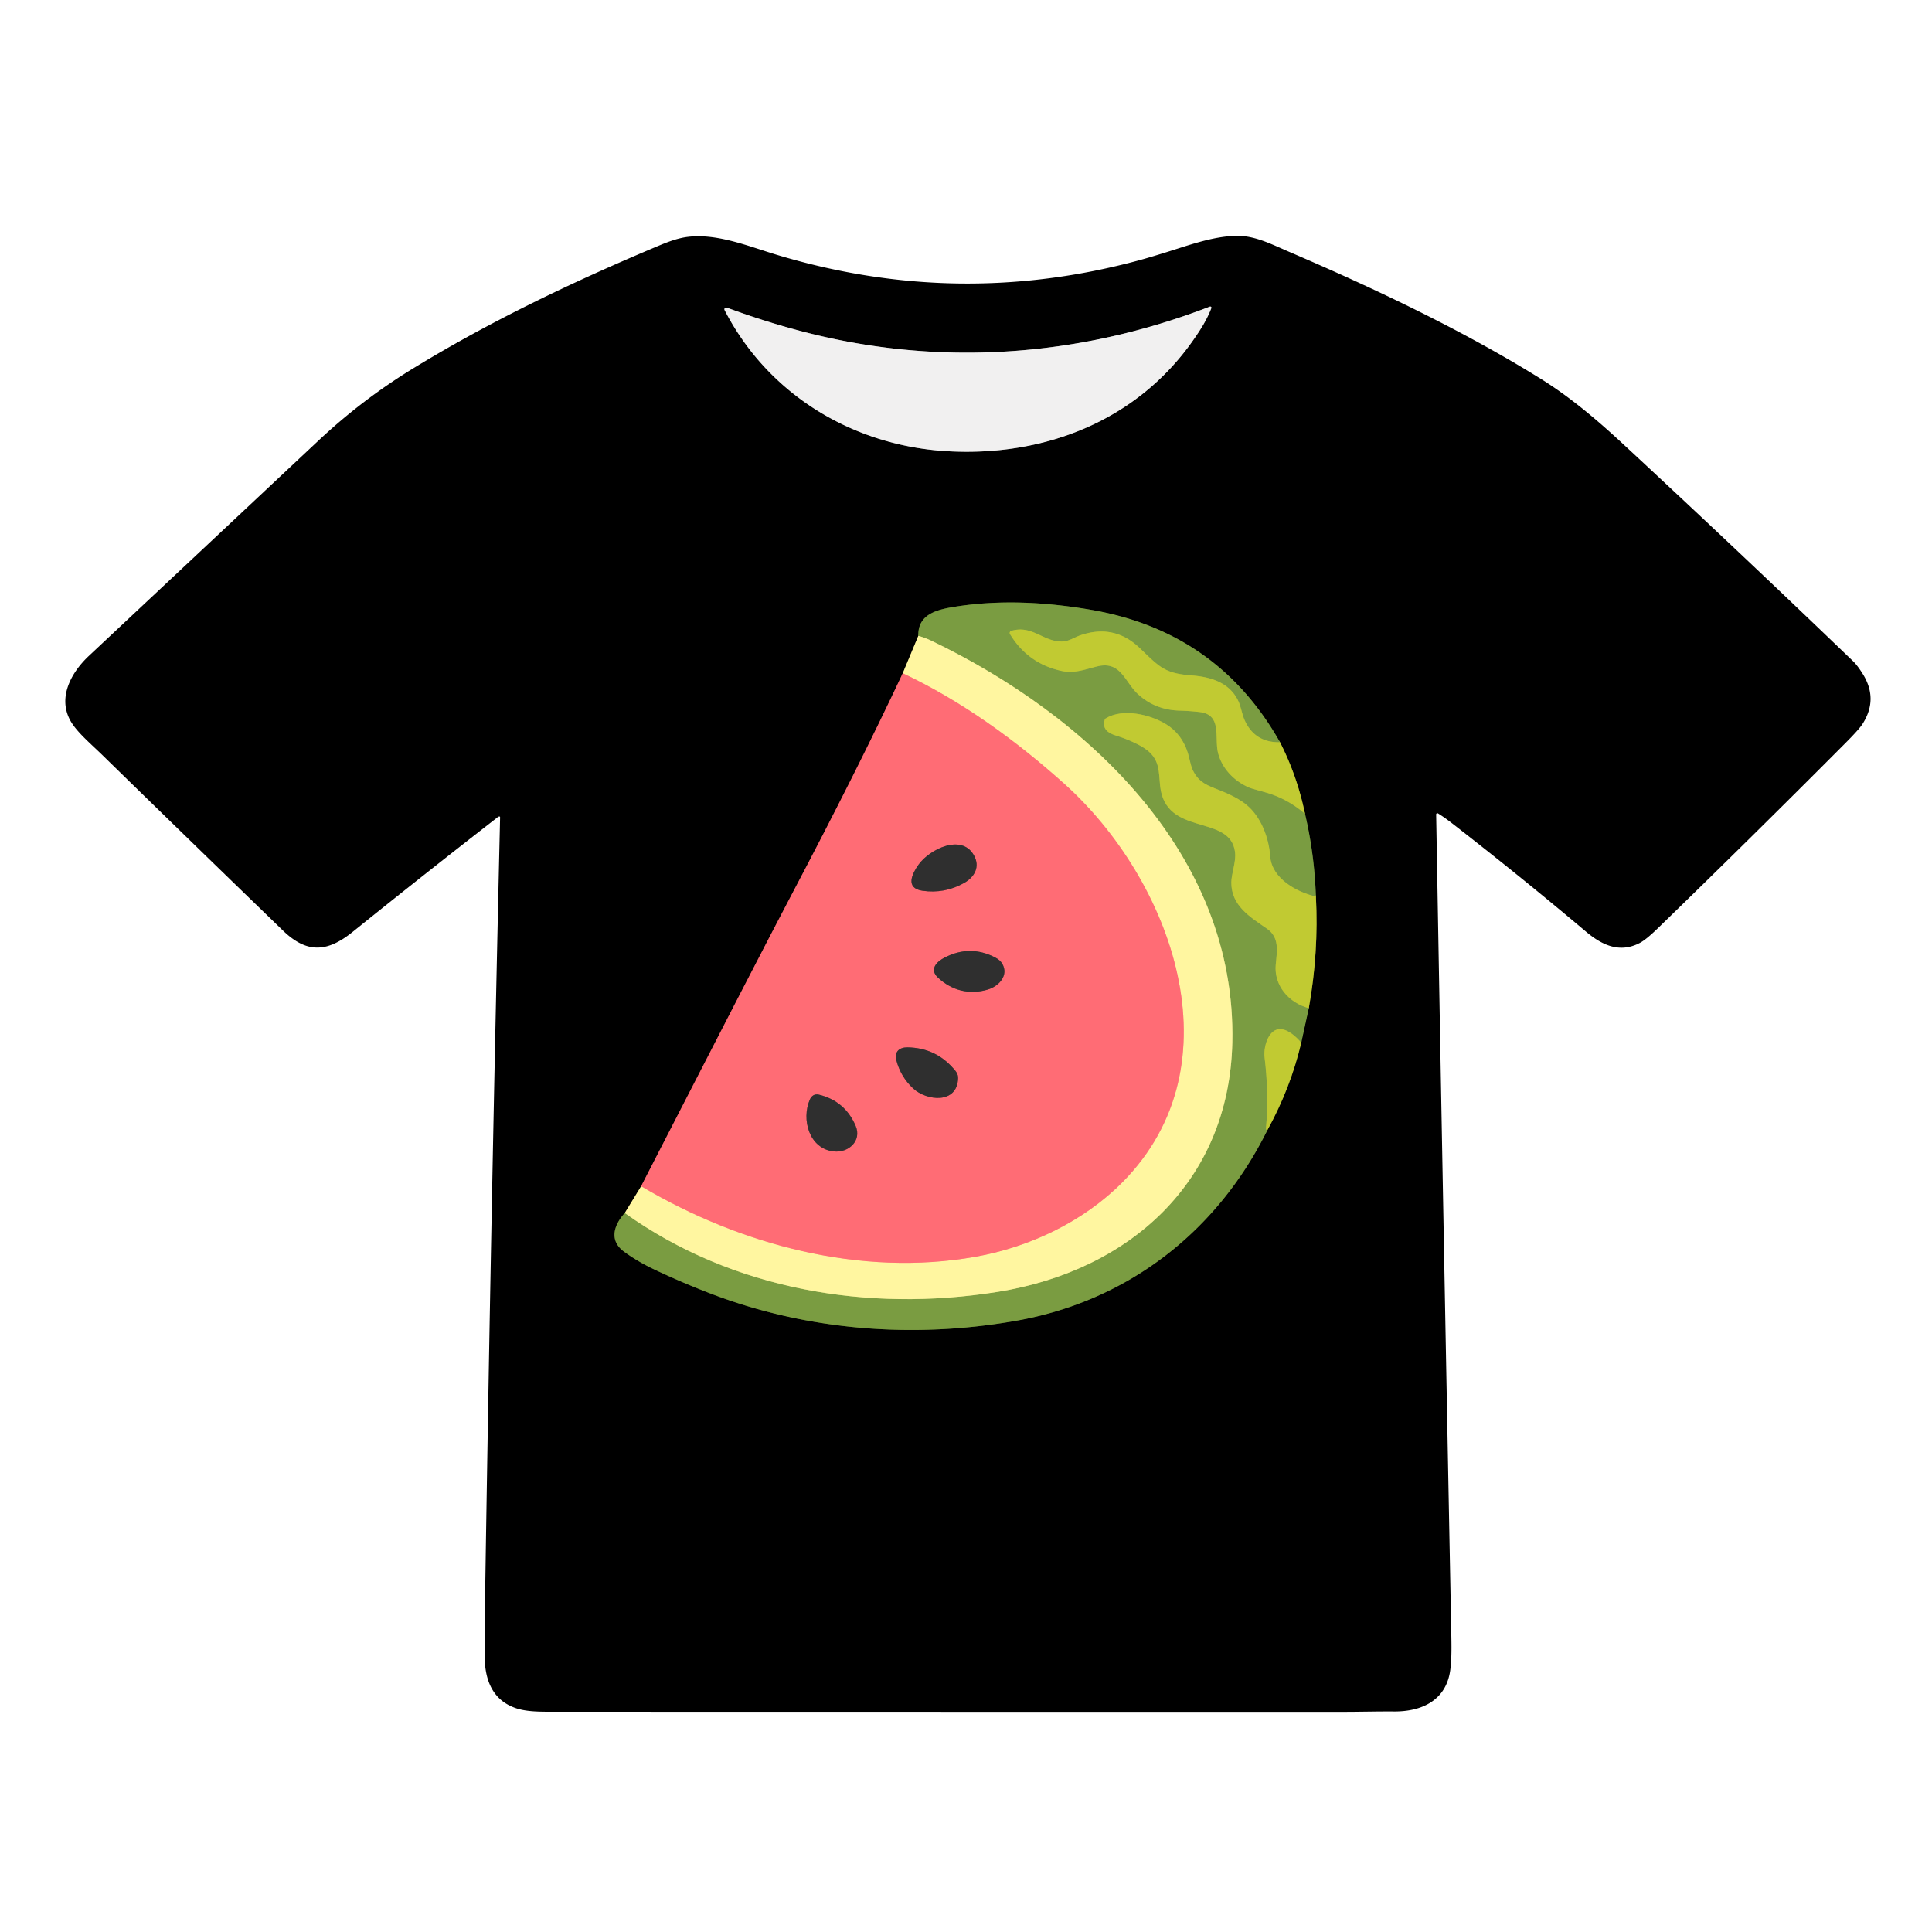 <?xml version="1.0" encoding="UTF-8" standalone="no"?>
<!DOCTYPE svg PUBLIC "-//W3C//DTD SVG 1.1//EN" "http://www.w3.org/Graphics/SVG/1.1/DTD/svg11.dtd">
<svg xmlns="http://www.w3.org/2000/svg" version="1.1" viewBox="0.00 0.00 1448.00 1448.00">
<g stroke-width="2.00" fill="none" stroke-linecap="butt">
<path stroke="#797878" vector-effect="non-scaling-stroke" d="
  M 543.10 232.44
  C 575.86 296.03 639.65 334.23 710.26 338.19
  C 782.80 342.27 851.87 315.46 894.18 255.09
  C 900.08 246.68 904.44 239.73 907.88 230.94
  A 0.87 0.87 0.0 0 0 906.76 229.81
  C 807.90 267.98 702.04 275.21 599.40 247.93
  Q 571.90 240.62 544.75 230.58
  A 1.33 1.33 0.0 0 0 543.10 232.44"
/>
<path stroke="#807b50" vector-effect="non-scaling-stroke" d="
  M 688.27 476.59
  L 676.61 504.58"
/>
<path stroke="#80363b" vector-effect="non-scaling-stroke" d="
  M 676.61 504.58
  Q 642.42 577.41 593.31 670.56
  Q 569.13 716.44 480.39 889.30"
/>
<path stroke="#807b50" vector-effect="non-scaling-stroke" d="
  M 480.39 889.30
  L 468.26 909.12"
/>
<path stroke="#3d4e21" vector-effect="non-scaling-stroke" d="
  M 468.26 909.12
  C 460.16 918.06 456.25 929.68 467.71 938.08
  Q 477.72 945.41 489.70 951.11
  Q 510.80 961.15 532.63 969.51
  C 605.43 997.38 685.18 1003.37 761.68 989.87
  C 845.41 975.08 912.24 922.96 949.83 847.09"
/>
<path stroke="#616519" vector-effect="non-scaling-stroke" d="
  M 949.83 847.09
  Q 967.24 815.55 975.25 781.48"
/>
<path stroke="#3d4e21" vector-effect="non-scaling-stroke" d="
  M 975.25 781.48
  L 980.92 755.56"
/>
<path stroke="#616519" vector-effect="non-scaling-stroke" d="
  M 980.92 755.56
  Q 988.43 713.73 986.24 671.94"
/>
<path stroke="#3d4e21" vector-effect="non-scaling-stroke" d="
  M 986.24 671.94
  Q 985.13 639.99 978.08 609.95"
/>
<path stroke="#616519" vector-effect="non-scaling-stroke" d="
  M 978.08 609.95
  Q 972.21 581.53 959.34 556.29"
/>
<path stroke="#3d4e21" vector-effect="non-scaling-stroke" d="
  M 959.34 556.29
  Q 912.65 473.61 818.43 457.17
  C 784.75 451.30 749.87 449.32 716.00 454.69
  C 702.99 456.75 687.75 459.97 688.27 476.59"
/>
<path stroke="#9eb33a" vector-effect="non-scaling-stroke" d="
  M 959.34 556.29
  Q 940.51 556.70 932.86 539.84
  C 930.97 535.68 930.00 529.47 928.10 525.45
  C 921.59 511.66 907.75 507.41 893.50 506.26
  C 884.80 505.56 877.60 504.55 870.75 500.23
  C 864.55 496.32 857.28 488.41 852.55 484.21
  Q 833.86 467.65 809.33 476.27
  C 805.66 477.56 801.15 480.50 796.96 480.76
  C 782.21 481.68 774.12 468.12 757.92 472.83
  A 1.64 1.64 0.0 0 0 756.98 475.26
  Q 770.36 497.29 795.47 502.81
  C 805.32 504.98 813.38 501.59 822.57 499.39
  C 840.10 495.18 842.97 511.12 852.85 520.21
  Q 865.77 532.08 884.00 532.58
  Q 891.57 532.78 899.06 533.65
  C 916.34 535.65 909.94 552.98 913.00 564.64
  C 916.11 576.47 925.53 585.82 936.64 590.44
  Q 937.69 590.88 948.20 593.80
  Q 964.63 598.36 978.08 609.95"
/>
<path stroke="#9eb33a" vector-effect="non-scaling-stroke" d="
  M 986.24 671.94
  C 972.12 668.78 953.17 658.54 951.98 641.81
  C 951.06 628.85 945.89 614.31 936.36 605.14
  C 929.69 598.72 920.31 594.70 910.43 590.84
  C 902.80 587.86 897.71 584.96 894.08 577.44
  C 892.26 573.67 891.51 568.22 890.24 564.24
  Q 885.72 550.06 873.95 542.81
  C 862.24 535.59 841.60 530.50 828.64 538.49
  Q 828.22 538.75 828.06 539.23
  C 825.77 545.97 830.32 549.40 836.06 551.17
  C 844.11 553.66 854.88 558.10 860.49 562.83
  C 869.12 570.11 868.45 578.38 869.47 588.73
  C 873.30 627.64 922.06 609.56 925.64 638.68
  C 926.53 645.98 922.89 654.72 922.87 661.41
  C 922.82 678.91 936.95 687.25 949.54 696.02
  C 958.94 702.56 957.18 712.25 956.17 722.83
  C 954.65 738.75 966.13 751.68 980.92 755.56"
/>
<path stroke="#9eb33a" vector-effect="non-scaling-stroke" d="
  M 975.25 781.48
  Q 970.13 775.39 964.75 772.71
  C 951.85 766.29 946.72 783.57 947.78 792.45
  Q 951.14 820.52 948.88 844.99
  Q 948.67 847.23 949.83 847.09"
/>
<path stroke="#bdc971" vector-effect="non-scaling-stroke" d="
  M 468.26 909.12
  C 548.98 966.77 650.49 983.70 747.50 968.27
  C 846.08 952.59 921.18 886.14 923.59 781.44
  C 926.83 640.38 814.97 536.29 697.84 480.13
  Q 693.20 477.91 688.27 476.59"
/>
<path stroke="#ffb18b" vector-effect="non-scaling-stroke" d="
  M 480.39 889.30
  Q 480.65 889.12 480.94 889.29
  C 555.01 933.08 645.06 957.16 730.94 941.94
  C 771.60 934.73 811.82 915.69 841.10 886.21
  C 929.18 797.54 877.90 659.34 797.53 587.33
  C 761.21 554.78 720.79 525.45 676.61 504.58"
/>
<path stroke="#974e52" vector-effect="non-scaling-stroke" d="
  M 688.46 648.01
  C 683.68 654.67 678.16 665.69 691.38 667.60
  Q 707.93 669.99 722.55 661.79
  C 730.35 657.43 734.81 649.68 729.92 641.01
  C 720.63 624.55 696.65 636.59 688.46 648.01"
/>
<path stroke="#974e52" vector-effect="non-scaling-stroke" d="
  M 702.97 732.70
  C 713.40 742.44 726.59 745.76 740.30 741.66
  C 748.70 739.14 756.19 731.02 751.19 722.32
  Q 749.62 719.58 745.99 717.68
  Q 727.07 707.79 707.87 717.74
  C 702.12 720.71 696.26 726.44 702.97 732.70"
/>
<path stroke="#974e52" vector-effect="non-scaling-stroke" d="
  M 684.44 815.81
  C 694.48 825.14 717.48 827.65 718.06 808.11
  C 718.16 804.89 716.52 803.03 714.51 800.74
  Q 700.90 785.29 680.23 784.98
  C 673.97 784.88 670.11 788.31 671.85 794.83
  Q 675.13 807.17 684.44 815.81"
/>
<path stroke="#974e52" vector-effect="non-scaling-stroke" d="
  M 606.93 824.17
  C 600.53 838.85 606.31 860.84 624.75 862.97
  C 635.69 864.24 646.19 855.24 641.25 843.72
  Q 633.33 825.24 613.80 820.43
  C 610.61 819.65 608.24 821.16 606.93 824.17"
/>
</g>
<path fill="#000000" d="
  M 374.01 611.96
  Q 373.59 612.04 372.85 612.61
  Q 318.15 655.06 264.25 698.49
  C 245.24 713.81 229.96 714.73 212.06 697.43
  Q 144.26 631.87 76.78 565.97
  C 68.42 557.79 57.58 548.74 52.84 540.29
  C 42.94 522.61 53.56 503.82 66.60 491.59
  Q 152.69 410.88 238.76 330.15
  C 260.58 309.69 284.08 291.76 309.61 276.14
  C 367.55 240.70 428.56 211.61 491.74 184.98
  C 499.60 181.66 507.36 178.54 515.44 177.54
  C 537.48 174.82 561.01 184.57 582.02 190.92
  Q 717.88 231.98 854.13 194.98
  Q 860.93 193.13 873.31 189.30
  C 890.67 183.94 908.46 177.22 926.25 176.76
  C 940.31 176.39 953.03 183.09 966.45 188.85
  C 1030.68 216.41 1096.71 247.75 1154.95 284.03
  C 1176.38 297.38 1196.26 314.05 1216.06 332.40
  Q 1303.22 413.21 1388.90 495.60
  Q 1392.13 498.71 1396.13 505.13
  Q 1407.82 523.85 1396.03 542.45
  Q 1393.42 546.58 1383.27 556.77
  Q 1313.45 626.91 1242.41 695.82
  Q 1233.67 704.30 1228.92 706.76
  C 1213.92 714.55 1200.75 708.45 1188.57 698.17
  Q 1138.96 656.35 1087.69 616.59
  Q 1082.76 612.77 1077.77 609.64
  A 0.92 0.91 15.5 0 0 1076.37 610.43
  Q 1081.77 917.91 1087.71 1224.06
  C 1087.88 1233.16 1088.10 1242.61 1086.98 1251.40
  C 1084.09 1274.03 1066.09 1282.87 1044.82 1282.72
  C 1032.87 1282.63 1019.46 1282.98 1008.97 1282.99
  Q 711.24 1283.02 413.50 1282.93
  C 404.73 1282.93 394.80 1282.94 387.01 1280.37
  C 369.21 1274.50 363.22 1259.20 363.25 1240.82
  Q 363.30 1213.25 363.73 1185.68
  Q 368.13 899.60 374.81 612.64
  Q 374.83 611.80 374.01 611.96
  Z
  M 543.10 232.44
  C 575.86 296.03 639.65 334.23 710.26 338.19
  C 782.80 342.27 851.87 315.46 894.18 255.09
  C 900.08 246.68 904.44 239.73 907.88 230.94
  A 0.87 0.87 0.0 0 0 906.76 229.81
  C 807.90 267.98 702.04 275.21 599.40 247.93
  Q 571.90 240.62 544.75 230.58
  A 1.33 1.33 0.0 0 0 543.10 232.44
  Z
  M 688.27 476.59
  L 676.61 504.58
  Q 642.42 577.41 593.31 670.56
  Q 569.13 716.44 480.39 889.30
  L 468.26 909.12
  C 460.16 918.06 456.25 929.68 467.71 938.08
  Q 477.72 945.41 489.70 951.11
  Q 510.80 961.15 532.63 969.51
  C 605.43 997.38 685.18 1003.37 761.68 989.87
  C 845.41 975.08 912.24 922.96 949.83 847.09
  Q 967.24 815.55 975.25 781.48
  L 980.92 755.56
  Q 988.43 713.73 986.24 671.94
  Q 985.13 639.99 978.08 609.95
  Q 972.21 581.53 959.34 556.29
  Q 912.65 473.61 818.43 457.17
  C 784.75 451.30 749.87 449.32 716.00 454.69
  C 702.99 456.75 687.75 459.97 688.27 476.59
  Z"
/>
<path fill="#f1f0f0" d="
  M 710.26 338.19
  C 639.65 334.23 575.86 296.03 543.10 232.44
  A 1.33 1.33 0.0 0 1 544.75 230.58
  Q 571.90 240.62 599.40 247.93
  C 702.04 275.21 807.90 267.98 906.76 229.81
  A 0.87 0.87 0.0 0 1 907.88 230.94
  C 904.44 239.73 900.08 246.68 894.18 255.09
  C 851.87 315.46 782.80 342.27 710.26 338.19
  Z"
/>
<path fill="#7a9c41" d="
  M 959.34 556.29
  Q 940.51 556.70 932.86 539.84
  C 930.97 535.68 930.00 529.47 928.10 525.45
  C 921.59 511.66 907.75 507.41 893.50 506.26
  C 884.80 505.56 877.60 504.55 870.75 500.23
  C 864.55 496.32 857.28 488.41 852.55 484.21
  Q 833.86 467.65 809.33 476.27
  C 805.66 477.56 801.15 480.50 796.96 480.76
  C 782.21 481.68 774.12 468.12 757.92 472.83
  A 1.64 1.64 0.0 0 0 756.98 475.26
  Q 770.36 497.29 795.47 502.81
  C 805.32 504.98 813.38 501.59 822.57 499.39
  C 840.10 495.18 842.97 511.12 852.85 520.21
  Q 865.77 532.08 884.00 532.58
  Q 891.57 532.78 899.06 533.65
  C 916.34 535.65 909.94 552.98 913.00 564.64
  C 916.11 576.47 925.53 585.82 936.64 590.44
  Q 937.69 590.88 948.20 593.80
  Q 964.63 598.36 978.08 609.95
  Q 985.13 639.99 986.24 671.94
  C 972.12 668.78 953.17 658.54 951.98 641.81
  C 951.06 628.85 945.89 614.31 936.36 605.14
  C 929.69 598.72 920.31 594.70 910.43 590.84
  C 902.80 587.86 897.71 584.96 894.08 577.44
  C 892.26 573.67 891.51 568.22 890.24 564.24
  Q 885.72 550.06 873.95 542.81
  C 862.24 535.59 841.60 530.50 828.64 538.49
  Q 828.22 538.75 828.06 539.23
  C 825.77 545.97 830.32 549.40 836.06 551.17
  C 844.11 553.66 854.88 558.10 860.49 562.83
  C 869.12 570.11 868.45 578.38 869.47 588.73
  C 873.30 627.64 922.06 609.56 925.64 638.68
  C 926.53 645.98 922.89 654.72 922.87 661.41
  C 922.82 678.91 936.95 687.25 949.54 696.02
  C 958.94 702.56 957.18 712.25 956.17 722.83
  C 954.65 738.75 966.13 751.68 980.92 755.56
  L 975.25 781.48
  Q 970.13 775.39 964.75 772.71
  C 951.85 766.29 946.72 783.57 947.78 792.45
  Q 951.14 820.52 948.88 844.99
  Q 948.67 847.23 949.83 847.09
  C 912.24 922.96 845.41 975.08 761.68 989.87
  C 685.18 1003.37 605.43 997.38 532.63 969.51
  Q 510.80 961.15 489.70 951.11
  Q 477.72 945.41 467.71 938.08
  C 456.25 929.68 460.16 918.06 468.26 909.12
  C 548.98 966.77 650.49 983.70 747.50 968.27
  C 846.08 952.59 921.18 886.14 923.59 781.44
  C 926.83 640.38 814.97 536.29 697.84 480.13
  Q 693.20 477.91 688.27 476.59
  C 687.75 459.97 702.99 456.75 716.00 454.69
  C 749.87 449.32 784.75 451.30 818.43 457.17
  Q 912.65 473.61 959.34 556.29
  Z"
/>
<path fill="#c1ca32" d="
  M 959.34 556.29
  Q 972.21 581.53 978.08 609.95
  Q 964.63 598.36 948.20 593.80
  Q 937.69 590.88 936.64 590.44
  C 925.53 585.82 916.11 576.47 913.00 564.64
  C 909.94 552.98 916.34 535.65 899.06 533.65
  Q 891.57 532.78 884.00 532.58
  Q 865.77 532.08 852.85 520.21
  C 842.97 511.12 840.10 495.18 822.57 499.39
  C 813.38 501.59 805.32 504.98 795.47 502.81
  Q 770.36 497.29 756.98 475.26
  A 1.64 1.64 0.0 0 1 757.92 472.83
  C 774.12 468.12 782.21 481.68 796.96 480.76
  C 801.15 480.50 805.66 477.56 809.33 476.27
  Q 833.86 467.65 852.55 484.21
  C 857.28 488.41 864.55 496.32 870.75 500.23
  C 877.60 504.55 884.80 505.56 893.50 506.26
  C 907.75 507.41 921.59 511.66 928.10 525.45
  C 930.00 529.47 930.97 535.68 932.86 539.84
  Q 940.51 556.70 959.34 556.29
  Z"
/>
<path fill="#fff6a0" d="
  M 688.27 476.59
  Q 693.20 477.91 697.84 480.13
  C 814.97 536.29 926.83 640.38 923.59 781.44
  C 921.18 886.14 846.08 952.59 747.50 968.27
  C 650.49 983.70 548.98 966.77 468.26 909.12
  L 480.39 889.30
  Q 480.65 889.12 480.94 889.29
  C 555.01 933.08 645.06 957.16 730.94 941.94
  C 771.60 934.73 811.82 915.69 841.10 886.21
  C 929.18 797.54 877.90 659.34 797.53 587.33
  C 761.21 554.78 720.79 525.45 676.61 504.58
  L 688.27 476.59
  Z"
/>
<path fill="#ff6c75" d="
  M 676.61 504.58
  C 720.79 525.45 761.21 554.78 797.53 587.33
  C 877.90 659.34 929.18 797.54 841.10 886.21
  C 811.82 915.69 771.60 934.73 730.94 941.94
  C 645.06 957.16 555.01 933.08 480.94 889.29
  Q 480.65 889.12 480.39 889.30
  Q 569.13 716.44 593.31 670.56
  Q 642.42 577.41 676.61 504.58
  Z
  M 688.46 648.01
  C 683.68 654.67 678.16 665.69 691.38 667.60
  Q 707.93 669.99 722.55 661.79
  C 730.35 657.43 734.81 649.68 729.92 641.01
  C 720.63 624.55 696.65 636.59 688.46 648.01
  Z
  M 702.97 732.70
  C 713.40 742.44 726.59 745.76 740.30 741.66
  C 748.70 739.14 756.19 731.02 751.19 722.32
  Q 749.62 719.58 745.99 717.68
  Q 727.07 707.79 707.87 717.74
  C 702.12 720.71 696.26 726.44 702.97 732.70
  Z
  M 684.44 815.81
  C 694.48 825.14 717.48 827.65 718.06 808.11
  C 718.16 804.89 716.52 803.03 714.51 800.74
  Q 700.90 785.29 680.23 784.98
  C 673.97 784.88 670.11 788.31 671.85 794.83
  Q 675.13 807.17 684.44 815.81
  Z
  M 606.93 824.17
  C 600.53 838.85 606.31 860.84 624.75 862.97
  C 635.69 864.24 646.19 855.24 641.25 843.72
  Q 633.33 825.24 613.80 820.43
  C 610.61 819.65 608.24 821.16 606.93 824.17
  Z"
/>
<path fill="#c1ca32" d="
  M 986.24 671.94
  Q 988.43 713.73 980.92 755.56
  C 966.13 751.68 954.65 738.75 956.17 722.83
  C 957.18 712.25 958.94 702.56 949.54 696.02
  C 936.95 687.25 922.82 678.91 922.87 661.41
  C 922.89 654.72 926.53 645.98 925.64 638.68
  C 922.06 609.56 873.30 627.64 869.47 588.73
  C 868.45 578.38 869.12 570.11 860.49 562.83
  C 854.88 558.10 844.11 553.66 836.06 551.17
  C 830.32 549.40 825.77 545.97 828.06 539.23
  Q 828.22 538.75 828.64 538.49
  C 841.60 530.50 862.24 535.59 873.95 542.81
  Q 885.72 550.06 890.24 564.24
  C 891.51 568.22 892.26 573.67 894.08 577.44
  C 897.71 584.96 902.80 587.86 910.43 590.84
  C 920.31 594.70 929.69 598.72 936.36 605.14
  C 945.89 614.31 951.06 628.85 951.98 641.81
  C 953.17 658.54 972.12 668.78 986.24 671.94
  Z"
/>
<path fill="#2f2f2f" d="
  M 691.38 667.60
  C 678.16 665.69 683.68 654.67 688.46 648.01
  C 696.65 636.59 720.63 624.55 729.92 641.01
  C 734.81 649.68 730.35 657.43 722.55 661.79
  Q 707.93 669.99 691.38 667.60
  Z"
/>
<path fill="#2f2f2f" d="
  M 702.97 732.70
  C 696.26 726.44 702.12 720.71 707.87 717.74
  Q 727.07 707.79 745.99 717.68
  Q 749.62 719.58 751.19 722.32
  C 756.19 731.02 748.70 739.14 740.30 741.66
  C 726.59 745.76 713.40 742.44 702.97 732.70
  Z"
/>
<path fill="#c1ca32" d="
  M 975.25 781.48
  Q 967.24 815.55 949.83 847.09
  Q 948.67 847.23 948.88 844.99
  Q 951.14 820.52 947.78 792.45
  C 946.72 783.57 951.85 766.29 964.75 772.71
  Q 970.13 775.39 975.25 781.48
  Z"
/>
<path fill="#2f2f2f" d="
  M 684.44 815.81
  Q 675.13 807.17 671.85 794.83
  C 670.11 788.31 673.97 784.88 680.23 784.98
  Q 700.90 785.29 714.51 800.74
  C 716.52 803.03 718.16 804.89 718.06 808.11
  C 717.48 827.65 694.48 825.14 684.44 815.81
  Z"
/>
<path fill="#2f2f2f" d="
  M 624.75 862.97
  C 606.31 860.84 600.53 838.85 606.93 824.17
  C 608.24 821.16 610.61 819.65 613.80 820.43
  Q 633.33 825.24 641.25 843.72
  C 646.19 855.24 635.69 864.24 624.75 862.97
  Z"
/>
</svg>
